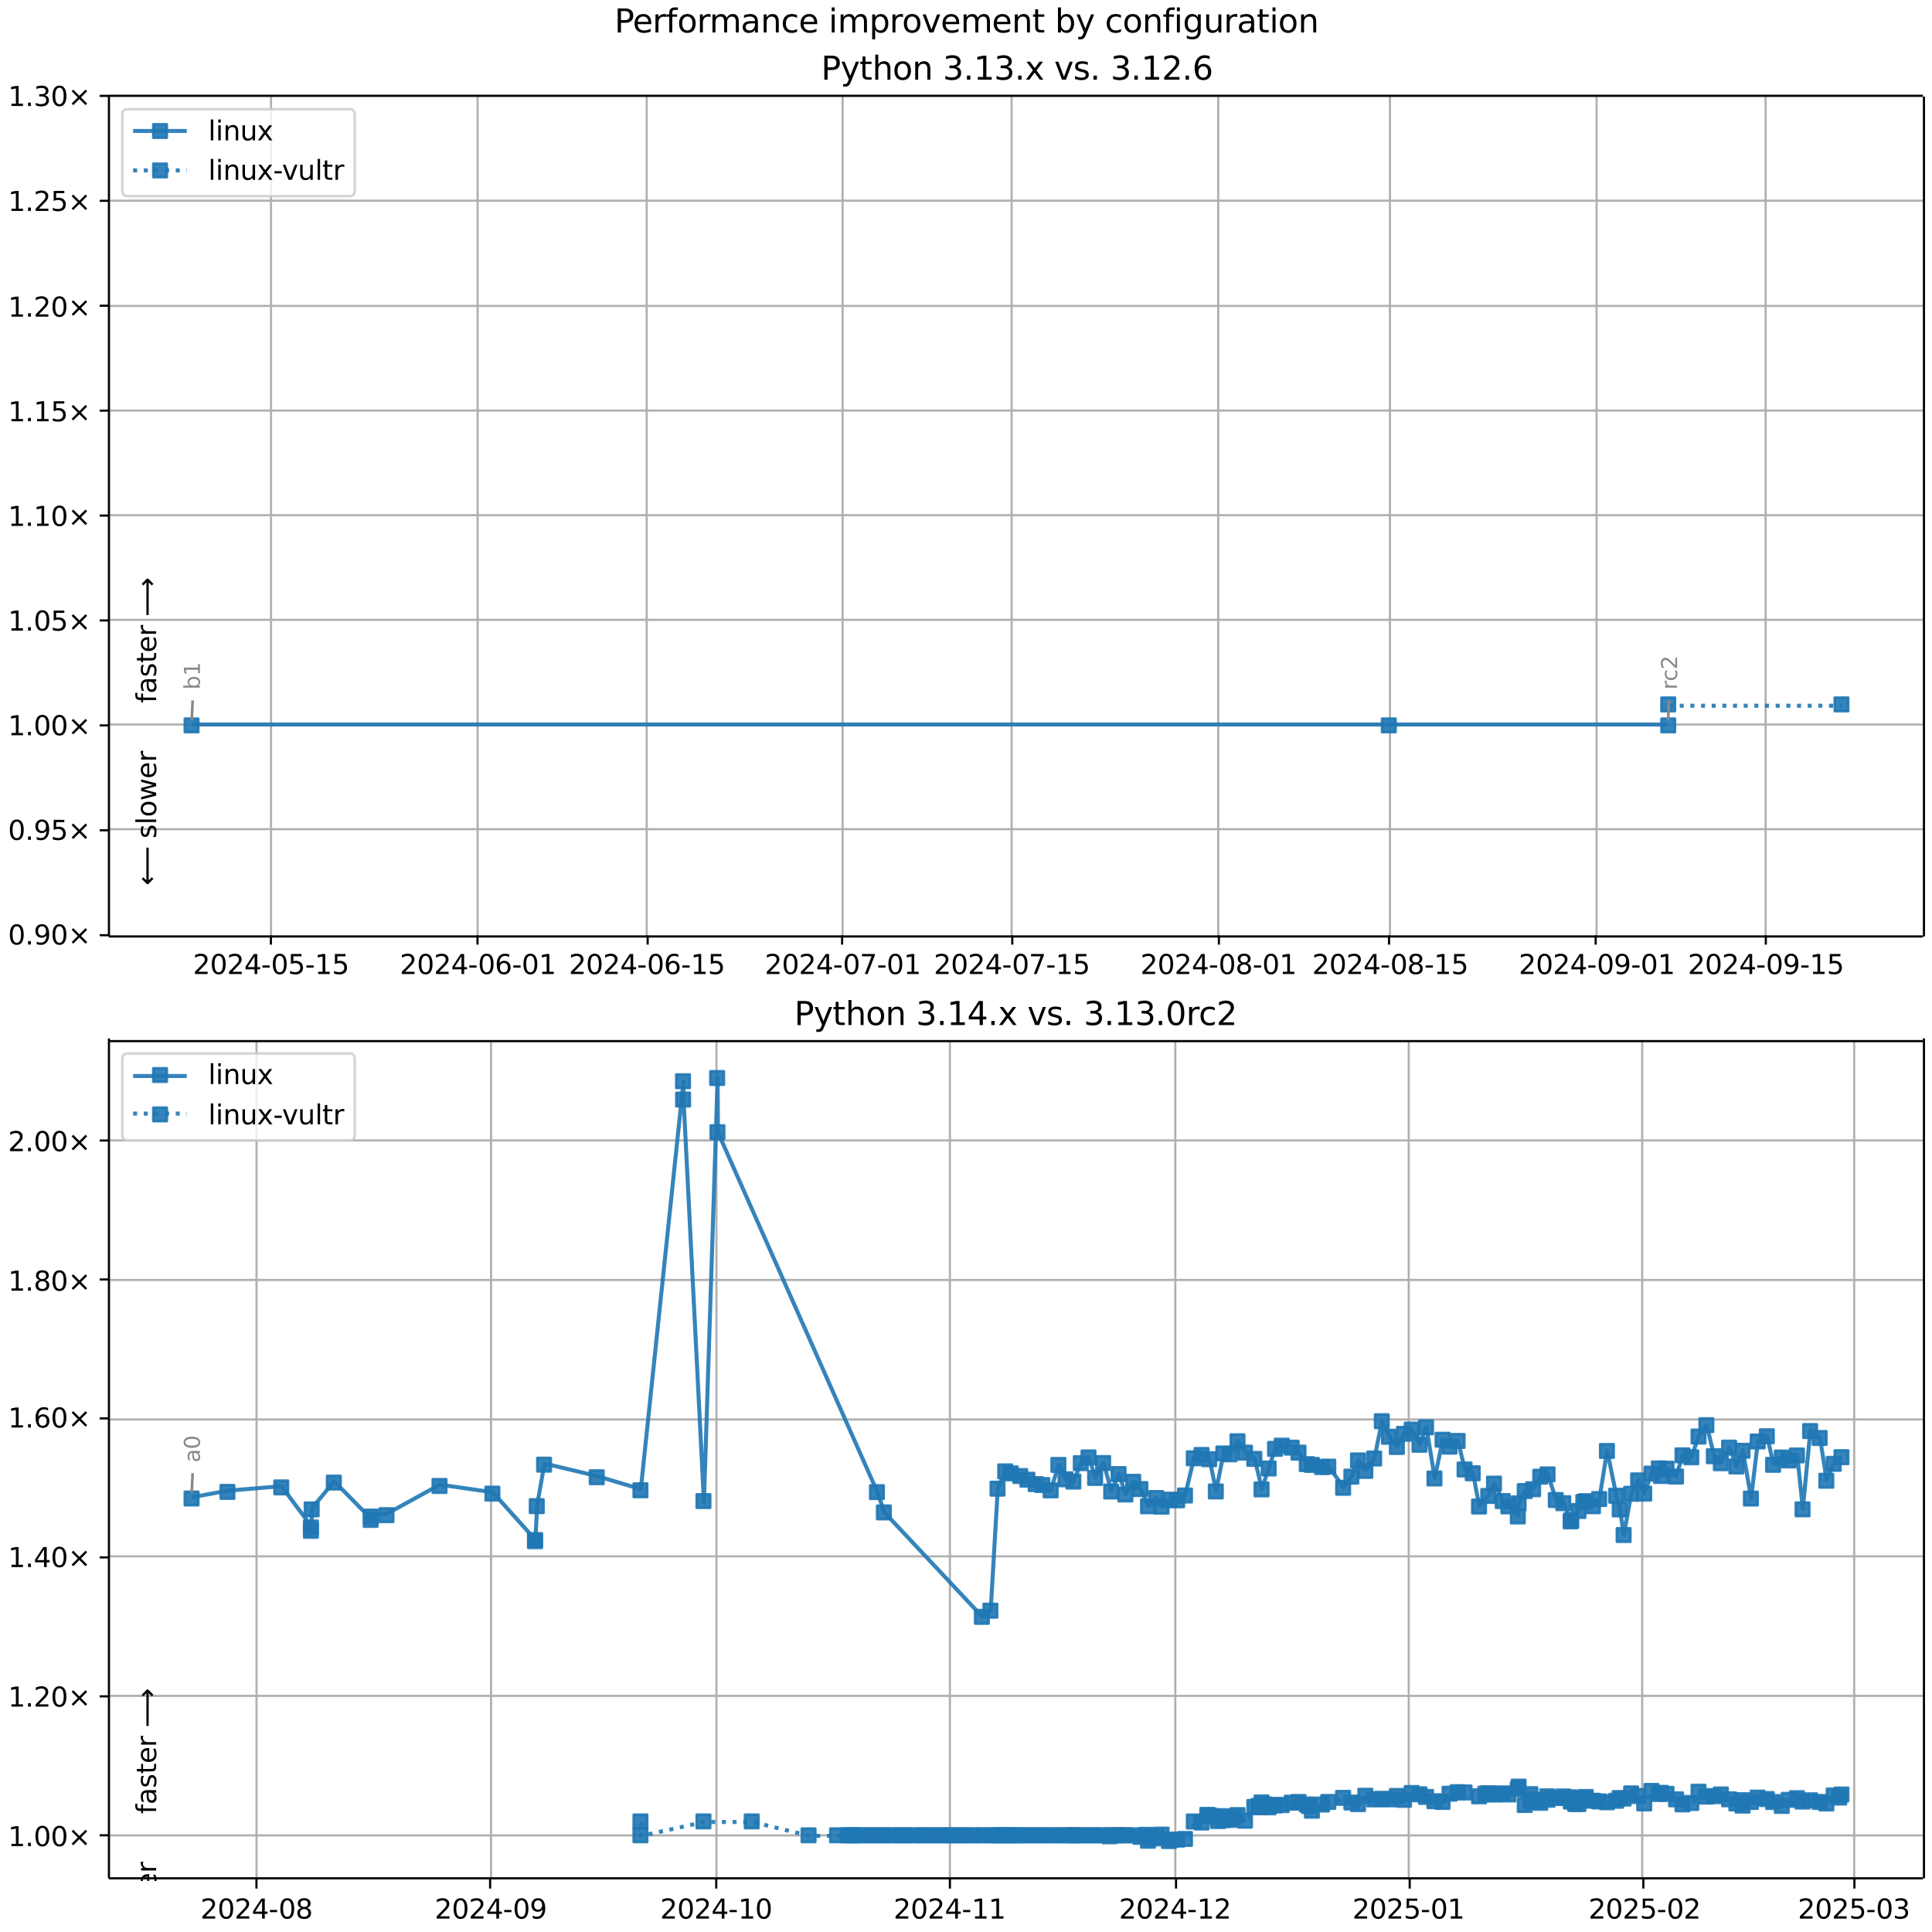 <?xml version="1.0" encoding="UTF-8"?>
<!DOCTYPE svg  PUBLIC '-//W3C//DTD SVG 1.1//EN'  'http://www.w3.org/Graphics/SVG/1.1/DTD/svg11.dtd'>
<svg width="720pt" height="720pt" version="1.1" viewBox="0 0 720 720" xmlns="http://www.w3.org/2000/svg" xmlns:xlink="http://www.w3.org/1999/xlink">
<defs>
<style type="text/css">*{stroke-linejoin: round; stroke-linecap: butt}</style>
</defs>
<path d="m0 720h720v-720h-720z" fill="#fff"/>
<path d="m40.6 349h676v-313h-676z" fill="#fff"/>
<path d="m101 349v-313" clip-path="url(#g)" fill="none" stroke="#b0b0b0" stroke-linecap="square" stroke-width=".8"/>
<defs>
<path id="i" d="m0 0v3.5" stroke="#000" stroke-width=".8"/>
</defs>
<use x="100.953" y="348.529" stroke="#000000" stroke-width=".8" xlink:href="#i"/>
<g transform="translate(71.9 363) scale(.1 -.1)">
<defs>
<path id="c" transform="scale(.016)" d="m1228 531h2203v-531h-2962v531q359 372 979 998 621 627 780 809 303 340 423 576 121 236 121 464 0 372-261 606-261 235-680 235-297 0-627-103-329-103-704-313v638q381 153 712 231 332 78 607 78 725 0 1156-363 431-362 431-968 0-288-108-546-107-257-392-607-78-91-497-524-418-433-1181-1211z"/>
<path id="b" transform="scale(.016)" d="m2034 4250q-487 0-733-480-245-479-245-1442 0-959 245-1439 246-480 733-480 491 0 736 480 246 480 246 1439 0 963-246 1442-245 480-736 480zm0 500q785 0 1199-621 414-620 414-1801 0-1178-414-1799-414-620-1199-620-784 0-1198 620-414 621-414 1799 0 1181 414 1801 414 621 1198 621z"/>
<path id="j" transform="scale(.016)" d="m2419 4116-1594-2491h1594v2491zm-166 550h794v-3041h666v-525h-666v-1100h-628v1100h-2106v609l1940 2957z"/>
<path id="e" transform="scale(.016)" d="m313 2009h1684v-512h-1684v512z"/>
<path id="m" transform="scale(.016)" d="m691 4666h2478v-532h-1900v-1143q137 47 274 70 138 23 276 23 781 0 1237-428 457-428 457-1159 0-753-469-1171-469-417-1322-417-294 0-599 50-304 50-629 150v635q281-153 581-228t634-75q541 0 856 284 316 284 316 772 0 487-316 771-315 285-856 285-253 0-505-56-251-56-513-175v2344z"/>
<path id="d" transform="scale(.016)" d="m794 531h1031v3560l-1122-225v575l1116 225h631v-4135h1031v-531h-2687v531z"/>
</defs>
<use xlink:href="#c"/>
<use transform="translate(63.6)" xlink:href="#b"/>
<use transform="translate(127)" xlink:href="#c"/>
<use transform="translate(191)" xlink:href="#j"/>
<use transform="translate(254)" xlink:href="#e"/>
<use transform="translate(291)" xlink:href="#b"/>
<use transform="translate(354)" xlink:href="#m"/>
<use transform="translate(418)" xlink:href="#e"/>
<use transform="translate(454)" xlink:href="#d"/>
<use transform="translate(518)" xlink:href="#m"/>
</g>
<path d="m178 349v-313" clip-path="url(#g)" fill="none" stroke="#b0b0b0" stroke-linecap="square" stroke-width=".8"/>
<use x="177.953" y="348.529" stroke="#000000" stroke-width=".8" xlink:href="#i"/>
<g transform="translate(149 363) scale(.1 -.1)">
<defs>
<path id="ae" transform="scale(.016)" d="m2113 2584q-425 0-674-291-248-290-248-796 0-503 248-796 249-292 674-292t673 292q248 293 248 796 0 506-248 796-248 291-673 291zm1253 1979v-575q-238 112-480 171-242 60-480 60-625 0-955-422-329-422-376-1275 184 272 462 417 279 145 613 145 703 0 1111-427 408-426 408-1160 0-719-425-1154-425-434-1131-434-810 0-1238 620-428 621-428 1799 0 1106 525 1764t1409 658q238 0 480-47t505-140z"/>
</defs>
<use xlink:href="#c"/>
<use transform="translate(63.6)" xlink:href="#b"/>
<use transform="translate(127)" xlink:href="#c"/>
<use transform="translate(191)" xlink:href="#j"/>
<use transform="translate(254)" xlink:href="#e"/>
<use transform="translate(291)" xlink:href="#b"/>
<use transform="translate(354)" xlink:href="#ae"/>
<use transform="translate(418)" xlink:href="#e"/>
<use transform="translate(454)" xlink:href="#b"/>
<use transform="translate(518)" xlink:href="#d"/>
</g>
<path d="m241 349v-313" clip-path="url(#g)" fill="none" stroke="#b0b0b0" stroke-linecap="square" stroke-width=".8"/>
<use x="241.365" y="348.529" stroke="#000000" stroke-width=".8" xlink:href="#i"/>
<g transform="translate(212 363) scale(.1 -.1)">
<use xlink:href="#c"/>
<use transform="translate(63.6)" xlink:href="#b"/>
<use transform="translate(127)" xlink:href="#c"/>
<use transform="translate(191)" xlink:href="#j"/>
<use transform="translate(254)" xlink:href="#e"/>
<use transform="translate(291)" xlink:href="#b"/>
<use transform="translate(354)" xlink:href="#ae"/>
<use transform="translate(418)" xlink:href="#e"/>
<use transform="translate(454)" xlink:href="#d"/>
<use transform="translate(518)" xlink:href="#m"/>
</g>
<path d="m314 349v-313" clip-path="url(#g)" fill="none" stroke="#b0b0b0" stroke-linecap="square" stroke-width=".8"/>
<use x="313.835" y="348.529" stroke="#000000" stroke-width=".8" xlink:href="#i"/>
<g transform="translate(285 363) scale(.1 -.1)">
<defs>
<path id="al" transform="scale(.016)" d="m525 4666h3e3v-269l-1694-4397h-659l1594 4134h-2241v532z"/>
</defs>
<use xlink:href="#c"/>
<use transform="translate(63.6)" xlink:href="#b"/>
<use transform="translate(127)" xlink:href="#c"/>
<use transform="translate(191)" xlink:href="#j"/>
<use transform="translate(254)" xlink:href="#e"/>
<use transform="translate(291)" xlink:href="#b"/>
<use transform="translate(354)" xlink:href="#al"/>
<use transform="translate(418)" xlink:href="#e"/>
<use transform="translate(454)" xlink:href="#b"/>
<use transform="translate(518)" xlink:href="#d"/>
</g>
<path d="m377 349v-313" clip-path="url(#g)" fill="none" stroke="#b0b0b0" stroke-linecap="square" stroke-width=".8"/>
<use x="377.247" y="348.529" stroke="#000000" stroke-width=".8" xlink:href="#i"/>
<g transform="translate(348 363) scale(.1 -.1)">
<use xlink:href="#c"/>
<use transform="translate(63.6)" xlink:href="#b"/>
<use transform="translate(127)" xlink:href="#c"/>
<use transform="translate(191)" xlink:href="#j"/>
<use transform="translate(254)" xlink:href="#e"/>
<use transform="translate(291)" xlink:href="#b"/>
<use transform="translate(354)" xlink:href="#al"/>
<use transform="translate(418)" xlink:href="#e"/>
<use transform="translate(454)" xlink:href="#d"/>
<use transform="translate(518)" xlink:href="#m"/>
</g>
<path d="m454 349v-313" clip-path="url(#g)" fill="none" stroke="#b0b0b0" stroke-linecap="square" stroke-width=".8"/>
<use x="454.247" y="348.529" stroke="#000000" stroke-width=".8" xlink:href="#i"/>
<g transform="translate(425 363) scale(.1 -.1)">
<defs>
<path id="ad" transform="scale(.016)" d="m2034 2216q-450 0-708-241-257-241-257-662 0-422 257-663 258-241 708-241t709 242q260 243 260 662 0 421-258 662-257 241-711 241zm-631 268q-406 100-633 378-226 279-226 679 0 559 398 884 399 325 1092 325 697 0 1094-325t397-884q0-400-227-679-226-278-629-378 456-106 710-416 255-309 255-755 0-679-414-1042-414-362-1186-362-771 0-1186 362-414 363-414 1042 0 446 256 755 257 310 713 416zm-231 997q0-362 226-565 227-203 636-203 407 0 636 203 230 203 230 565 0 363-230 566-229 203-636 203-409 0-636-203-226-203-226-566z"/>
</defs>
<use xlink:href="#c"/>
<use transform="translate(63.6)" xlink:href="#b"/>
<use transform="translate(127)" xlink:href="#c"/>
<use transform="translate(191)" xlink:href="#j"/>
<use transform="translate(254)" xlink:href="#e"/>
<use transform="translate(291)" xlink:href="#b"/>
<use transform="translate(354)" xlink:href="#ad"/>
<use transform="translate(418)" xlink:href="#e"/>
<use transform="translate(454)" xlink:href="#b"/>
<use transform="translate(518)" xlink:href="#d"/>
</g>
<path d="m518 349v-313" clip-path="url(#g)" fill="none" stroke="#b0b0b0" stroke-linecap="square" stroke-width=".8"/>
<use x="517.659" y="348.529" stroke="#000000" stroke-width=".8" xlink:href="#i"/>
<g transform="translate(489 363) scale(.1 -.1)">
<use xlink:href="#c"/>
<use transform="translate(63.6)" xlink:href="#b"/>
<use transform="translate(127)" xlink:href="#c"/>
<use transform="translate(191)" xlink:href="#j"/>
<use transform="translate(254)" xlink:href="#e"/>
<use transform="translate(291)" xlink:href="#b"/>
<use transform="translate(354)" xlink:href="#ad"/>
<use transform="translate(418)" xlink:href="#e"/>
<use transform="translate(454)" xlink:href="#d"/>
<use transform="translate(518)" xlink:href="#m"/>
</g>
<path d="m595 349v-313" clip-path="url(#g)" fill="none" stroke="#b0b0b0" stroke-linecap="square" stroke-width=".8"/>
<use x="594.659" y="348.529" stroke="#000000" stroke-width=".8" xlink:href="#i"/>
<g transform="translate(566 363) scale(.1 -.1)">
<defs>
<path id="aa" transform="scale(.016)" d="m703 97v575q238-113 481-172 244-59 479-59 625 0 954 420 330 420 377 1277-181-269-460-413-278-144-615-144-700 0-1108 423-408 424-408 1159 0 718 425 1152 425 435 1131 435 810 0 1236-621 427-620 427-1801 0-1103-524-1761-523-658-1407-658-238 0-482 47-243 47-506 141zm1256 1978q425 0 673 290 249 291 249 798 0 503-249 795-248 292-673 292t-673-292-248-795q0-507 248-798 248-290 673-290z"/>
</defs>
<use xlink:href="#c"/>
<use transform="translate(63.6)" xlink:href="#b"/>
<use transform="translate(127)" xlink:href="#c"/>
<use transform="translate(191)" xlink:href="#j"/>
<use transform="translate(254)" xlink:href="#e"/>
<use transform="translate(291)" xlink:href="#b"/>
<use transform="translate(354)" xlink:href="#aa"/>
<use transform="translate(418)" xlink:href="#e"/>
<use transform="translate(454)" xlink:href="#b"/>
<use transform="translate(518)" xlink:href="#d"/>
</g>
<path d="m658 349v-313" clip-path="url(#g)" fill="none" stroke="#b0b0b0" stroke-linecap="square" stroke-width=".8"/>
<use x="658.071" y="348.529" stroke="#000000" stroke-width=".8" xlink:href="#i"/>
<g transform="translate(629 363) scale(.1 -.1)">
<use xlink:href="#c"/>
<use transform="translate(63.6)" xlink:href="#b"/>
<use transform="translate(127)" xlink:href="#c"/>
<use transform="translate(191)" xlink:href="#j"/>
<use transform="translate(254)" xlink:href="#e"/>
<use transform="translate(291)" xlink:href="#b"/>
<use transform="translate(354)" xlink:href="#aa"/>
<use transform="translate(418)" xlink:href="#e"/>
<use transform="translate(454)" xlink:href="#d"/>
<use transform="translate(518)" xlink:href="#m"/>
</g>
<path d="m40.6 349h676" clip-path="url(#g)" fill="none" stroke="#b0b0b0" stroke-linecap="square" stroke-width=".8"/>
<defs>
<path id="k" d="m0 0h-3.5" stroke="#000" stroke-width=".8"/>
</defs>
<use x="40.646" y="348.529" stroke="#000000" stroke-width=".8" xlink:href="#k"/>
<g transform="translate(3 352) scale(.1 -.1)">
<defs>
<path id="f" transform="scale(.016)" d="m684 794h660v-794h-660v794z"/>
<path id="l" transform="scale(.016)" d="m4488 3438-1429-1435 1429-1428-372-378-1435 1434-1434-1434-369 378 1425 1428-1425 1435 369 378 1434-1435 1435 1435 372-378z"/>
</defs>
<use xlink:href="#b"/>
<use transform="translate(63.6)" xlink:href="#f"/>
<use transform="translate(95.4)" xlink:href="#aa"/>
<use transform="translate(159)" xlink:href="#b"/>
<use transform="translate(223)" xlink:href="#l"/>
</g>
<path d="m40.6 309h676" clip-path="url(#g)" fill="none" stroke="#b0b0b0" stroke-linecap="square" stroke-width=".8"/>
<use x="40.646" y="309.429" stroke="#000000" stroke-width=".8" xlink:href="#k"/>
<g transform="translate(3 313) scale(.1 -.1)">
<use xlink:href="#b"/>
<use transform="translate(63.6)" xlink:href="#f"/>
<use transform="translate(95.4)" xlink:href="#aa"/>
<use transform="translate(159)" xlink:href="#m"/>
<use transform="translate(223)" xlink:href="#l"/>
</g>
<path d="m40.6 270h676" clip-path="url(#g)" fill="none" stroke="#b0b0b0" stroke-linecap="square" stroke-width=".8"/>
<use x="40.646" y="270.33" stroke="#000000" stroke-width=".8" xlink:href="#k"/>
<g transform="translate(3 274) scale(.1 -.1)">
<use xlink:href="#d"/>
<use transform="translate(63.6)" xlink:href="#f"/>
<use transform="translate(95.4)" xlink:href="#b"/>
<use transform="translate(159)" xlink:href="#b"/>
<use transform="translate(223)" xlink:href="#l"/>
</g>
<path d="m40.6 231h676" clip-path="url(#g)" fill="none" stroke="#b0b0b0" stroke-linecap="square" stroke-width=".8"/>
<use x="40.646" y="231.23" stroke="#000000" stroke-width=".8" xlink:href="#k"/>
<g transform="translate(3 235) scale(.1 -.1)">
<use xlink:href="#d"/>
<use transform="translate(63.6)" xlink:href="#f"/>
<use transform="translate(95.4)" xlink:href="#b"/>
<use transform="translate(159)" xlink:href="#m"/>
<use transform="translate(223)" xlink:href="#l"/>
</g>
<path d="m40.6 192h676" clip-path="url(#g)" fill="none" stroke="#b0b0b0" stroke-linecap="square" stroke-width=".8"/>
<use x="40.646" y="192.131" stroke="#000000" stroke-width=".8" xlink:href="#k"/>
<g transform="translate(3 196) scale(.1 -.1)">
<use xlink:href="#d"/>
<use transform="translate(63.6)" xlink:href="#f"/>
<use transform="translate(95.4)" xlink:href="#d"/>
<use transform="translate(159)" xlink:href="#b"/>
<use transform="translate(223)" xlink:href="#l"/>
</g>
<path d="m40.6 153h676" clip-path="url(#g)" fill="none" stroke="#b0b0b0" stroke-linecap="square" stroke-width=".8"/>
<use x="40.646" y="153.031" stroke="#000000" stroke-width=".8" xlink:href="#k"/>
<g transform="translate(3 157) scale(.1 -.1)">
<use xlink:href="#d"/>
<use transform="translate(63.6)" xlink:href="#f"/>
<use transform="translate(95.4)" xlink:href="#d"/>
<use transform="translate(159)" xlink:href="#m"/>
<use transform="translate(223)" xlink:href="#l"/>
</g>
<path d="m40.6 114h676" clip-path="url(#g)" fill="none" stroke="#b0b0b0" stroke-linecap="square" stroke-width=".8"/>
<use x="40.646" y="113.932" stroke="#000000" stroke-width=".8" xlink:href="#k"/>
<g transform="translate(3 118) scale(.1 -.1)">
<use xlink:href="#d"/>
<use transform="translate(63.6)" xlink:href="#f"/>
<use transform="translate(95.4)" xlink:href="#c"/>
<use transform="translate(159)" xlink:href="#b"/>
<use transform="translate(223)" xlink:href="#l"/>
</g>
<path d="m40.6 74.8h676" clip-path="url(#g)" fill="none" stroke="#b0b0b0" stroke-linecap="square" stroke-width=".8"/>
<use x="40.646" y="74.832" stroke="#000000" stroke-width=".8" xlink:href="#k"/>
<g transform="translate(3 78.6) scale(.1 -.1)">
<use xlink:href="#d"/>
<use transform="translate(63.6)" xlink:href="#f"/>
<use transform="translate(95.4)" xlink:href="#c"/>
<use transform="translate(159)" xlink:href="#m"/>
<use transform="translate(223)" xlink:href="#l"/>
</g>
<path d="m40.6 35.7h676" clip-path="url(#g)" fill="none" stroke="#b0b0b0" stroke-linecap="square" stroke-width=".8"/>
<use x="40.646" y="35.733" stroke="#000000" stroke-width=".8" xlink:href="#k"/>
<g transform="translate(3 39.5) scale(.1 -.1)">
<defs>
<path id="t" transform="scale(.016)" d="m2597 2516q453-97 707-404 255-306 255-756 0-690-475-1069-475-378-1350-378-293 0-604 58t-642 174v609q262-153 574-231 313-78 654-78 593 0 904 234t311 681q0 413-289 645-289 233-804 233h-544v519h569q465 0 712 186t247 536q0 359-255 551-254 193-729 193-260 0-557-57-297-56-653-174v562q360 100 674 150t592 50q719 0 1137-327 419-326 419-882 0-388-222-655t-631-370z"/>
</defs>
<use xlink:href="#d"/>
<use transform="translate(63.6)" xlink:href="#f"/>
<use transform="translate(95.4)" xlink:href="#t"/>
<use transform="translate(159)" xlink:href="#b"/>
<use transform="translate(223)" xlink:href="#l"/>
</g>
<path d="m71.4 270h446 104" clip-path="url(#g)" fill="none" stroke="#1f77b4" stroke-linecap="square" stroke-opacity=".9" stroke-width="1.5"/>
<defs>
<path id="a" d="m-2.5 2.5h5v-5h-5z" stroke="#1f77b4" stroke-opacity=".9"/>
</defs>
<g clip-path="url(#g)" fill="#1f77b4" fill-opacity=".9" stroke="#1f77b4" stroke-opacity=".9">
<use x="71.389" y="270.33" xlink:href="#a"/>
<use x="517.569" y="270.33" xlink:href="#a"/>
<use x="621.695" y="270.33" xlink:href="#a"/>
</g>
<g stroke="#1f77b4" stroke-opacity=".9">
<path d="m622 263h64.6" clip-path="url(#g)" fill="none" stroke-dasharray="1.5,2.475" stroke-width="1.5"/>
<g clip-path="url(#g)" fill="#1f77b4" fill-opacity=".9">
<use x="621.695" y="262.51" xlink:href="#a"/>
<use x="686.256" y="262.51" xlink:href="#a"/>
</g>
</g>
<path d="m40.6 349v-313" fill="none" stroke="#000" stroke-linecap="square" stroke-width=".8"/>
<path d="m717 349v-313" fill="none" stroke="#000" stroke-linecap="square" stroke-width=".8"/>
<path d="m40.6 349h676" fill="none" stroke="#000" stroke-linecap="square" stroke-width=".8"/>
<path d="m40.6 35.7h676" fill="none" stroke="#000" stroke-linecap="square" stroke-width=".8"/>
<path d="m71.8 261-0.348 7.35" fill="none" stroke="#888" stroke-linecap="round"/>
<g transform="translate(74.5 257) rotate(-90) scale(.08 -.08)" fill="#888">
<defs>
<path id="ak" transform="scale(.016)" d="m3116 1747q0 634-261 995t-717 361q-457 0-718-361t-261-995 261-995 718-361q456 0 717 361t261 995zm-1957 1222q182 312 458 463 277 152 661 152 638 0 1036-506 399-506 399-1331t-399-1332q-398-506-1036-506-384 0-661 152-276 152-458 464v-525h-578v4863h578v-1894z"/>
</defs>
<use xlink:href="#ak"/>
<use transform="translate(63.5)" xlink:href="#d"/>
</g>
<path d="m622 261-0.326 7.34" fill="none" stroke="#888" stroke-linecap="round"/>
<g transform="translate(625 257) rotate(-90) scale(.08 -.08)" fill="#888">
<defs>
<path id="n" transform="scale(.016)" d="m2631 2963q-97 56-211 82-114 27-251 27-488 0-749-317t-261-911v-1844h-578v3500h578v-544q182 319 472 473 291 155 707 155 59 0 131-8 72-7 159-23l3-590z"/>
<path id="ac" transform="scale(.016)" d="m3122 3366v-538q-244 135-489 202t-495 67q-560 0-870-355-309-354-309-995t309-996q310-354 870-354 250 0 495 67t489 202v-532q-241-112-499-168-257-57-548-57-791 0-1257 497-465 497-465 1341 0 856 470 1346 471 491 1290 491 265 0 518-55 253-54 491-163z"/>
</defs>
<use xlink:href="#n"/>
<use transform="translate(38.9)" xlink:href="#ac"/>
<use transform="translate(93.8)" xlink:href="#c"/>
</g>
<g clip-path="url(#g)">
<g transform="translate(58.2 262) rotate(-90) scale(.1 -.1)">
<defs>
<path id="ab" transform="scale(.016)" d="m2375 4863v-479h-550q-309 0-430-125-120-125-120-450v-309h947v-447h-947v-3053h-578v3053h-550v447h550v244q0 584 272 851 272 268 862 268h544z"/>
<path id="z" transform="scale(.016)" d="m2194 1759q-697 0-966-159t-269-544q0-306 202-486 202-179 548-179 479 0 768 339t289 901v128h-572zm1147 238v-2e3h-575v531q-197-318-491-470t-719-152q-537 0-855 302-317 302-317 808 0 590 395 890 396 300 1180 300h807v57q0 397-261 614t-733 217q-300 0-585-72-284-72-546-216v532q315 122 612 182 297 61 578 61 760 0 1135-394 375-393 375-1193z"/>
<path id="x" transform="scale(.016)" d="m2834 3397v-544q-243 125-506 187-262 63-544 63-428 0-642-131t-214-394q0-200 153-314t616-217l197-44q612-131 870-370t258-667q0-488-386-773-386-284-1061-284-281 0-586 55t-642 164v594q319-166 628-249 309-82 613-82 406 0 624 139 219 139 219 392 0 234-158 359-157 125-692 241l-200 47q-534 112-772 345-237 233-237 639 0 494 350 762 350 269 994 269 318 0 599-47 282-46 519-140z"/>
<path id="p" transform="scale(.016)" d="m1172 4494v-994h1184v-447h-1184v-1900q0-428 117-550t477-122h590v-481h-590q-666 0-919 248-253 249-253 905v1900h-422v447h422v994h578z"/>
<path id="s" transform="scale(.016)" d="m3597 1894v-281h-2644q38-594 358-905t892-311q331 0 642 81t618 244v-544q-310-131-635-200t-659-69q-838 0-1327 487-489 488-489 1320 0 859 464 1363 464 505 1252 505 706 0 1117-455 411-454 411-1235zm-575 169q-6 471-264 752-258 282-683 282-481 0-770-272t-333-766l2050 4z"/>
<path id="am" transform="scale(.016)" d="m8863 2147v-281l-1229-1228-375 375 729 728h-7622v531h7622l-729 728 375 375 1229-1228z"/>
</defs>
<use xlink:href="#ab"/>
<use transform="translate(35.2)" xlink:href="#z"/>
<use transform="translate(96.5)" xlink:href="#x"/>
<use transform="translate(149)" xlink:href="#p"/>
<use transform="translate(188)" xlink:href="#s"/>
<use transform="translate(249)" xlink:href="#n"/>
<use transform="translate(290)" xlink:href="#DejaVuSans-20"/>
<use transform="translate(322)" xlink:href="#am"/>
</g>
</g>
<g clip-path="url(#g)">
<g transform="translate(58.2 330) rotate(-90) scale(.1 -.1)">
<defs>
<path id="an" transform="scale(.016)" d="m313 1866v281l1228 1228 375-375-728-728h7621v-531h-7621l728-728-375-375-1228 1228z"/>
<path id="r" transform="scale(.016)" d="m603 4863h575v-4863h-575v4863z"/>
<path id="q" transform="scale(.016)" d="m1959 3097q-462 0-731-361t-269-989 267-989q268-361 733-361 460 0 728 362 269 363 269 988 0 622-269 986-268 364-728 364zm0 487q750 0 1178-488 429-487 429-1349 0-859-429-1349-428-489-1178-489-753 0-1180 489-426 490-426 1349 0 862 426 1349 427 488 1180 488z"/>
<path id="ai" transform="scale(.016)" d="m269 3500h575l719-2731 715 2731h678l719-2731 716 2731h575l-916-3500h-678l-753 2869-756-2869h-679l-915 3500z"/>
</defs>
<use xlink:href="#an"/>
<use transform="translate(143)" xlink:href="#DejaVuSans-20"/>
<use transform="translate(175)" xlink:href="#x"/>
<use transform="translate(227)" xlink:href="#r"/>
<use transform="translate(255)" xlink:href="#q"/>
<use transform="translate(316)" xlink:href="#ai"/>
<use transform="translate(398)" xlink:href="#s"/>
<use transform="translate(460)" xlink:href="#n"/>
</g>
</g>
<g transform="translate(306 29.7) scale(.12 -.12)">
<defs>
<path id="ah" transform="scale(.016)" d="m1259 4147v-1753h794q441 0 681 228 241 228 241 650 0 419-241 647-240 228-681 228h-794zm-631 519h1425q785 0 1186-355 402-355 402-1039 0-691-402-1044-401-353-1186-353h-794v-1875h-631v4666z"/>
<path id="af" transform="scale(.016)" d="m2059-325q-243-625-475-815-231-191-618-191h-460v481h338q237 0 368 113 132 112 291 531l103 262-1415 3444h609l1094-2737 1094 2737h609l-1538-3825z"/>
<path id="aj" transform="scale(.016)" d="m3513 2113v-2113h-575v2094q0 497-194 743-194 247-581 247-466 0-735-297-269-296-269-809v-1978h-578v4863h578v-1907q207 316 486 472 280 156 646 156 603 0 912-373 310-373 310-1098z"/>
<path id="o" transform="scale(.016)" d="m3513 2113v-2113h-575v2094q0 497-194 743-194 247-581 247-466 0-735-297-269-296-269-809v-1978h-578v3500h578v-544q207 316 486 472 280 156 646 156 603 0 912-373 310-373 310-1098z"/>
<path id="w" transform="scale(.016)" d="m3513 3500-1266-1703 1331-1797h-678l-1019 1375-1018-1375h-679l1360 1831-1244 1669h678l928-1247 928 1247h679z"/>
<path id="y" transform="scale(.016)" d="m191 3500h609l1094-2937 1094 2937h609l-1313-3500h-781l-1312 3500z"/>
</defs>
<use xlink:href="#ah"/>
<use transform="translate(60.3)" xlink:href="#af"/>
<use transform="translate(119)" xlink:href="#p"/>
<use transform="translate(159)" xlink:href="#aj"/>
<use transform="translate(222)" xlink:href="#q"/>
<use transform="translate(283)" xlink:href="#o"/>
<use transform="translate(347)" xlink:href="#DejaVuSans-20"/>
<use transform="translate(378)" xlink:href="#t"/>
<use transform="translate(442)" xlink:href="#f"/>
<use transform="translate(474)" xlink:href="#d"/>
<use transform="translate(537)" xlink:href="#t"/>
<use transform="translate(601)" xlink:href="#f"/>
<use transform="translate(633)" xlink:href="#w"/>
<use transform="translate(692)" xlink:href="#DejaVuSans-20"/>
<use transform="translate(724)" xlink:href="#y"/>
<use transform="translate(783)" xlink:href="#x"/>
<use transform="translate(835)" xlink:href="#f"/>
<use transform="translate(867)" xlink:href="#DejaVuSans-20"/>
<use transform="translate(899)" xlink:href="#t"/>
<use transform="translate(962)" xlink:href="#f"/>
<use transform="translate(994)" xlink:href="#d"/>
<use transform="translate(1058)" xlink:href="#c"/>
<use transform="translate(1121)" xlink:href="#f"/>
<use transform="translate(1153)" xlink:href="#ae"/>
</g>
<path d="m47.6 73.1h82.6q2 0 2-2v-28.4q0-2-2-2h-82.6q-2 0-2 2v28.4q0 2 2 2z" fill="#fff" opacity=".8" stroke="#ccc"/>
<path d="m49.6 48.8h10 10" fill="none" stroke="#1f77b4" stroke-linecap="square" stroke-opacity=".9" stroke-width="1.5"/>
<use x="59.646" y="48.831" fill="#1f77b4" fill-opacity=".9" stroke="#1f77b4" stroke-opacity=".9" xlink:href="#a"/>
<g transform="translate(77.6 52.3) scale(.1 -.1)">
<defs>
<path id="v" transform="scale(.016)" d="m603 3500h575v-3500h-575v3500zm0 1363h575v-729h-575v729z"/>
<path id="u" transform="scale(.016)" d="m544 1381v2119h575v-2097q0-497 193-746 194-248 582-248 465 0 735 297 271 297 271 810v1984h575v-3500h-575v538q-209-319-486-474-276-155-642-155-603 0-916 375-312 375-312 1097zm1447 2203z"/>
</defs>
<use xlink:href="#r"/>
<use transform="translate(27.8)" xlink:href="#v"/>
<use transform="translate(55.6)" xlink:href="#o"/>
<use transform="translate(119)" xlink:href="#u"/>
<use transform="translate(182)" xlink:href="#w"/>
</g>
<path d="m49.6 63.5h10 10" fill="none" stroke="#1f77b4" stroke-dasharray="1.5,2.475" stroke-opacity=".9" stroke-width="1.5"/>
<use x="59.646" y="63.509" fill="#1f77b4" fill-opacity=".9" stroke="#1f77b4" stroke-opacity=".9" xlink:href="#a"/>
<g transform="translate(77.6 67) scale(.1 -.1)">
<use xlink:href="#r"/>
<use transform="translate(27.8)" xlink:href="#v"/>
<use transform="translate(55.6)" xlink:href="#o"/>
<use transform="translate(119)" xlink:href="#u"/>
<use transform="translate(182)" xlink:href="#w"/>
<use transform="translate(242)" xlink:href="#e"/>
<use transform="translate(275)" xlink:href="#y"/>
<use transform="translate(334)" xlink:href="#u"/>
<use transform="translate(398)" xlink:href="#r"/>
<use transform="translate(425)" xlink:href="#p"/>
<use transform="translate(465)" xlink:href="#n"/>
</g>
<path d="m40.6 700h676v-313h-676z" fill="#fff"/>
<path d="m95.6 700v-313" clip-path="url(#h)" fill="none" stroke="#b0b0b0" stroke-linecap="square" stroke-width=".8"/>
<use x="95.574" y="700.322" stroke="#000000" stroke-width=".8" xlink:href="#i"/>
<g transform="translate(74.7 715) scale(.1 -.1)">
<use xlink:href="#c"/>
<use transform="translate(63.6)" xlink:href="#b"/>
<use transform="translate(127)" xlink:href="#c"/>
<use transform="translate(191)" xlink:href="#j"/>
<use transform="translate(254)" xlink:href="#e"/>
<use transform="translate(291)" xlink:href="#b"/>
<use transform="translate(354)" xlink:href="#ad"/>
</g>
<path d="m183 700v-313" clip-path="url(#h)" fill="none" stroke="#b0b0b0" stroke-linecap="square" stroke-width=".8"/>
<use x="182.653" y="700.322" stroke="#000000" stroke-width=".8" xlink:href="#i"/>
<g transform="translate(162 715) scale(.1 -.1)">
<use xlink:href="#c"/>
<use transform="translate(63.6)" xlink:href="#b"/>
<use transform="translate(127)" xlink:href="#c"/>
<use transform="translate(191)" xlink:href="#j"/>
<use transform="translate(254)" xlink:href="#e"/>
<use transform="translate(291)" xlink:href="#b"/>
<use transform="translate(354)" xlink:href="#aa"/>
</g>
<path d="m267 700v-313" clip-path="url(#h)" fill="none" stroke="#b0b0b0" stroke-linecap="square" stroke-width=".8"/>
<use x="266.924" y="700.322" stroke="#000000" stroke-width=".8" xlink:href="#i"/>
<g transform="translate(246 715) scale(.1 -.1)">
<use xlink:href="#c"/>
<use transform="translate(63.6)" xlink:href="#b"/>
<use transform="translate(127)" xlink:href="#c"/>
<use transform="translate(191)" xlink:href="#j"/>
<use transform="translate(254)" xlink:href="#e"/>
<use transform="translate(291)" xlink:href="#d"/>
<use transform="translate(354)" xlink:href="#b"/>
</g>
<path d="m354 700v-313" clip-path="url(#h)" fill="none" stroke="#b0b0b0" stroke-linecap="square" stroke-width=".8"/>
<use x="354.003" y="700.322" stroke="#000000" stroke-width=".8" xlink:href="#i"/>
<g transform="translate(333 715) scale(.1 -.1)">
<use xlink:href="#c"/>
<use transform="translate(63.6)" xlink:href="#b"/>
<use transform="translate(127)" xlink:href="#c"/>
<use transform="translate(191)" xlink:href="#j"/>
<use transform="translate(254)" xlink:href="#e"/>
<use transform="translate(291)" xlink:href="#d"/>
<use transform="translate(354)" xlink:href="#d"/>
</g>
<path d="m438 700v-313" clip-path="url(#h)" fill="none" stroke="#b0b0b0" stroke-linecap="square" stroke-width=".8"/>
<use x="438.273" y="700.322" stroke="#000000" stroke-width=".8" xlink:href="#i"/>
<g transform="translate(417 715) scale(.1 -.1)">
<use xlink:href="#c"/>
<use transform="translate(63.6)" xlink:href="#b"/>
<use transform="translate(127)" xlink:href="#c"/>
<use transform="translate(191)" xlink:href="#j"/>
<use transform="translate(254)" xlink:href="#e"/>
<use transform="translate(291)" xlink:href="#d"/>
<use transform="translate(354)" xlink:href="#c"/>
</g>
<path d="m525 700v-313" clip-path="url(#h)" fill="none" stroke="#b0b0b0" stroke-linecap="square" stroke-width=".8"/>
<use x="525.353" y="700.322" stroke="#000000" stroke-width=".8" xlink:href="#i"/>
<g transform="translate(504 715) scale(.1 -.1)">
<use xlink:href="#c"/>
<use transform="translate(63.6)" xlink:href="#b"/>
<use transform="translate(127)" xlink:href="#c"/>
<use transform="translate(191)" xlink:href="#m"/>
<use transform="translate(254)" xlink:href="#e"/>
<use transform="translate(291)" xlink:href="#b"/>
<use transform="translate(354)" xlink:href="#d"/>
</g>
<path d="m612 700v-313" clip-path="url(#h)" fill="none" stroke="#b0b0b0" stroke-linecap="square" stroke-width=".8"/>
<use x="612.432" y="700.322" stroke="#000000" stroke-width=".8" xlink:href="#i"/>
<g transform="translate(592 715) scale(.1 -.1)">
<use xlink:href="#c"/>
<use transform="translate(63.6)" xlink:href="#b"/>
<use transform="translate(127)" xlink:href="#c"/>
<use transform="translate(191)" xlink:href="#m"/>
<use transform="translate(254)" xlink:href="#e"/>
<use transform="translate(291)" xlink:href="#b"/>
<use transform="translate(354)" xlink:href="#c"/>
</g>
<path d="m691 700v-313" clip-path="url(#h)" fill="none" stroke="#b0b0b0" stroke-linecap="square" stroke-width=".8"/>
<use x="691.085" y="700.322" stroke="#000000" stroke-width=".8" xlink:href="#i"/>
<g transform="translate(670 715) scale(.1 -.1)">
<use xlink:href="#c"/>
<use transform="translate(63.6)" xlink:href="#b"/>
<use transform="translate(127)" xlink:href="#c"/>
<use transform="translate(191)" xlink:href="#m"/>
<use transform="translate(254)" xlink:href="#e"/>
<use transform="translate(291)" xlink:href="#b"/>
<use transform="translate(354)" xlink:href="#t"/>
</g>
<path d="m40.6 684h676" clip-path="url(#h)" fill="none" stroke="#b0b0b0" stroke-linecap="square" stroke-width=".8"/>
<use x="40.646" y="683.96" stroke="#000000" stroke-width=".8" xlink:href="#k"/>
<g transform="translate(3 688) scale(.1 -.1)">
<use xlink:href="#d"/>
<use transform="translate(63.6)" xlink:href="#f"/>
<use transform="translate(95.4)" xlink:href="#b"/>
<use transform="translate(159)" xlink:href="#b"/>
<use transform="translate(223)" xlink:href="#l"/>
</g>
<path d="m40.6 632h676" clip-path="url(#h)" fill="none" stroke="#b0b0b0" stroke-linecap="square" stroke-width=".8"/>
<use x="40.646" y="632.175" stroke="#000000" stroke-width=".8" xlink:href="#k"/>
<g transform="translate(3 636) scale(.1 -.1)">
<use xlink:href="#d"/>
<use transform="translate(63.6)" xlink:href="#f"/>
<use transform="translate(95.4)" xlink:href="#c"/>
<use transform="translate(159)" xlink:href="#b"/>
<use transform="translate(223)" xlink:href="#l"/>
</g>
<path d="m40.6 580h676" clip-path="url(#h)" fill="none" stroke="#b0b0b0" stroke-linecap="square" stroke-width=".8"/>
<use x="40.646" y="580.391" stroke="#000000" stroke-width=".8" xlink:href="#k"/>
<g transform="translate(3 584) scale(.1 -.1)">
<use xlink:href="#d"/>
<use transform="translate(63.6)" xlink:href="#f"/>
<use transform="translate(95.4)" xlink:href="#j"/>
<use transform="translate(159)" xlink:href="#b"/>
<use transform="translate(223)" xlink:href="#l"/>
</g>
<path d="m40.6 529h676" clip-path="url(#h)" fill="none" stroke="#b0b0b0" stroke-linecap="square" stroke-width=".8"/>
<use x="40.646" y="528.607" stroke="#000000" stroke-width=".8" xlink:href="#k"/>
<g transform="translate(3 532) scale(.1 -.1)">
<use xlink:href="#d"/>
<use transform="translate(63.6)" xlink:href="#f"/>
<use transform="translate(95.4)" xlink:href="#ae"/>
<use transform="translate(159)" xlink:href="#b"/>
<use transform="translate(223)" xlink:href="#l"/>
</g>
<path d="m40.6 477h676" clip-path="url(#h)" fill="none" stroke="#b0b0b0" stroke-linecap="square" stroke-width=".8"/>
<use x="40.646" y="476.823" stroke="#000000" stroke-width=".8" xlink:href="#k"/>
<g transform="translate(3 481) scale(.1 -.1)">
<use xlink:href="#d"/>
<use transform="translate(63.6)" xlink:href="#f"/>
<use transform="translate(95.4)" xlink:href="#ad"/>
<use transform="translate(159)" xlink:href="#b"/>
<use transform="translate(223)" xlink:href="#l"/>
</g>
<path d="m40.6 425h676" clip-path="url(#h)" fill="none" stroke="#b0b0b0" stroke-linecap="square" stroke-width=".8"/>
<use x="40.646" y="425.038" stroke="#000000" stroke-width=".8" xlink:href="#k"/>
<g transform="translate(3 429) scale(.1 -.1)">
<use xlink:href="#c"/>
<use transform="translate(63.6)" xlink:href="#f"/>
<use transform="translate(95.4)" xlink:href="#b"/>
<use transform="translate(159)" xlink:href="#b"/>
<use transform="translate(223)" xlink:href="#l"/>
</g>
<g stroke="#1f77b4" stroke-opacity=".9">
<path d="m71.4 558 13.4-2.46 20.1-1.67 11.1 14.9 0.018 1.25 0.267-7.99 8.26-9.98 13.7 13.9 0.096-1.26 5.79-0.514 19.8-10.9 19.7 2.85 15.9 17.7 0.032-0.423 0.625-12.6 2.73-15.4 19.6 4.69 16.3 4.86 15.9-152 0.029 6.85 7.59 150 5.1-158 0.117 20.2 59.4 134 2.58 7.56 36.5 38.9 3.17-2.31 2.65-45.5 2.87-6.45 2.08 0.752 3.54 0.991 5.75 3.02 2.48 0.33 3.08 1.98 2.88-9.48 2.67 5.36 2.92 0.851 2.76-6.87 2.86-2.14 2.47 7.65 2.99-5.56 3.01 10.6 2.74-6.51 2.53 7.62 2.93-4.74 2.67 2.71 2.83 6.41 3.02-3.08 2.05 3.23 3.28-2.61 2.53 0.249 2.91-1.8 3.28-13.9 2.91-1.25 2.82 1.6 2.49 12 2.81-14.2 2.38 0.324 2.9-4.87 2.78 4.26 3.47 2.33 2.71 11.4 5.03-15.1 2.47-1.19 3.73 0.753 2.54 1.85 3.08 4.29 1.91 0.284 3.75 0.81 2.35-0.158 5.54 7.87 3.07-4.15 2.48-6.05 2.72 3.91 3.3-4.62 2.84-13.9 2.69 5.8 2.93 3.81 2.66-4.91 2.87-1.57 2.9 5.64 2.44-6.5 3.13 19.1 3.02-14.4 2.61 2.59 3-2.13 2.58 10.6 3.03 1.42 2.36 12.4 3.43-3.95 2.15-4.59 3.24 6.49 2.08 1.98 3.55 3.77 0.296-4.9 2.27-4.58 3.13-0.669 2.67-4.67 2.71-0.869 3.07 9.54 2.79 1.19 2.76 6.78 0.222-0.442 2.68-3.43 1.82-3.38 0.893-0.261 2.69 1.88 2.32-2.69 2.89-17.9 3.42 16.7 1.34 5.1 1.46 9.53 2.79-15.4 2.62-4.99 2.26 4.92 2.71-7.44 2.75-1.95 0.825 2.83 2.03-2.73 3.54 2.93 2.42-7.91 3.27 0.721 2.7-7.72 2.92-4.25 2.79 11.6 2.61 2.61 3.07-5.8 2.71 7.02 2.31-5.87 3.1 17.8 2.54-21.3 3.41-1.95 2.34 10.6 3.24-2.72 2.57 1.09 3.07-1.86 2.1 20.1 2.81-29.2 3.56 2.58 2.49 15.9 2.75-6.3 2.89-2.48v0" clip-path="url(#h)" fill="none" stroke-linecap="square" stroke-width="1.5"/>
<g clip-path="url(#h)" fill="#1f77b4" fill-opacity=".9">
<use x="71.389" y="558.445" xlink:href="#a"/>
<use x="84.754" y="555.985" xlink:href="#a"/>
<use x="104.812" y="554.311" xlink:href="#a"/>
<use x="115.863" y="569.236" xlink:href="#a"/>
<use x="115.881" y="570.489" xlink:href="#a"/>
<use x="116.148" y="562.501" xlink:href="#a"/>
<use x="124.408" y="552.52" xlink:href="#a"/>
<use x="138.143" y="566.44" xlink:href="#a"/>
<use x="138.24" y="565.177" xlink:href="#a"/>
<use x="144.025" y="564.662" xlink:href="#a"/>
<use x="163.799" y="553.777" xlink:href="#a"/>
<use x="183.506" y="556.629" xlink:href="#a"/>
<use x="199.375" y="574.354" xlink:href="#a"/>
<use x="199.406" y="573.931" xlink:href="#a"/>
<use x="200.031" y="561.286" xlink:href="#a"/>
<use x="202.759" y="545.838" xlink:href="#a"/>
<use x="222.389" y="550.524" xlink:href="#a"/>
<use x="238.673" y="555.388" xlink:href="#a"/>
<use x="254.539" y="402.933" xlink:href="#a"/>
<use x="254.569" y="409.778" xlink:href="#a"/>
<use x="262.155" y="559.406" xlink:href="#a"/>
<use x="267.257" y="401.743" xlink:href="#a"/>
<use x="267.374" y="421.929" xlink:href="#a"/>
<use x="326.805" y="556.069" xlink:href="#a"/>
<use x="329.39" y="563.625" xlink:href="#a"/>
<use x="365.918" y="602.563" xlink:href="#a"/>
<use x="369.09" y="600.256" xlink:href="#a"/>
<use x="371.742" y="554.783" xlink:href="#a"/>
<use x="374.609" y="548.333" xlink:href="#a"/>
<use x="376.685" y="549.085" xlink:href="#a"/>
<use x="380.223" y="550.076" xlink:href="#a"/>
<use x="382.883" y="551.441" xlink:href="#a"/>
<use x="385.978" y="553.091" xlink:href="#a"/>
<use x="388.46" y="553.421" xlink:href="#a"/>
<use x="391.545" y="555.406" xlink:href="#a"/>
<use x="394.427" y="545.93" xlink:href="#a"/>
<use x="397.092" y="551.292" xlink:href="#a"/>
<use x="400.015" y="552.143" xlink:href="#a"/>
<use x="402.778" y="545.276" xlink:href="#a"/>
<use x="405.64" y="543.135" xlink:href="#a"/>
<use x="408.115" y="550.789" xlink:href="#a"/>
<use x="411.109" y="545.23" xlink:href="#a"/>
<use x="414.116" y="555.853" xlink:href="#a"/>
<use x="416.86" y="549.339" xlink:href="#a"/>
<use x="419.393" y="556.956" xlink:href="#a"/>
<use x="422.322" y="552.216" xlink:href="#a"/>
<use x="424.997" y="554.927" xlink:href="#a"/>
<use x="427.83" y="561.339" xlink:href="#a"/>
<use x="430.847" y="558.255" xlink:href="#a"/>
<use x="432.896" y="561.488" xlink:href="#a"/>
<use x="436.174" y="558.876" xlink:href="#a"/>
<use x="438.702" y="559.125" xlink:href="#a"/>
<use x="441.608" y="557.327" xlink:href="#a"/>
<use x="444.887" y="543.453" xlink:href="#a"/>
<use x="447.793" y="542.207" xlink:href="#a"/>
<use x="450.612" y="543.808" xlink:href="#a"/>
<use x="453.098" y="555.818" xlink:href="#a"/>
<use x="455.907" y="541.648" xlink:href="#a"/>
<use x="458.285" y="541.972" xlink:href="#a"/>
<use x="461.188" y="537.1" xlink:href="#a"/>
<use x="463.967" y="541.357" xlink:href="#a"/>
<use x="467.436" y="543.683" xlink:href="#a"/>
<use x="470.145" y="555.058" xlink:href="#a"/>
<use x="472.78" y="547.256" xlink:href="#a"/>
<use x="475.175" y="539.944" xlink:href="#a"/>
<use x="477.65" y="538.753" xlink:href="#a"/>
<use x="481.378" y="539.506" xlink:href="#a"/>
<use x="483.919" y="541.352" xlink:href="#a"/>
<use x="486.996" y="545.641" xlink:href="#a"/>
<use x="488.903" y="545.924" xlink:href="#a"/>
<use x="492.657" y="546.734" xlink:href="#a"/>
<use x="495.002" y="546.577" xlink:href="#a"/>
<use x="500.543" y="554.45" xlink:href="#a"/>
<use x="503.618" y="550.303" xlink:href="#a"/>
<use x="506.098" y="544.253" xlink:href="#a"/>
<use x="508.815" y="548.163" xlink:href="#a"/>
<use x="512.115" y="543.54" xlink:href="#a"/>
<use x="514.954" y="529.642" xlink:href="#a"/>
<use x="517.639" y="535.437" xlink:href="#a"/>
<use x="520.568" y="539.251" xlink:href="#a"/>
<use x="523.231" y="534.34" xlink:href="#a"/>
<use x="526.099" y="532.773" xlink:href="#a"/>
<use x="529.004" y="538.417" xlink:href="#a"/>
<use x="531.445" y="531.921" xlink:href="#a"/>
<use x="534.577" y="550.982" xlink:href="#a"/>
<use x="537.601" y="536.54" xlink:href="#a"/>
<use x="540.214" y="539.13" xlink:href="#a"/>
<use x="543.219" y="536.996" xlink:href="#a"/>
<use x="545.801" y="547.633" xlink:href="#a"/>
<use x="548.836" y="549.05" xlink:href="#a"/>
<use x="551.191" y="561.444" xlink:href="#a"/>
<use x="554.62" y="557.495" xlink:href="#a"/>
<use x="556.774" y="552.904" xlink:href="#a"/>
<use x="560.016" y="559.398" xlink:href="#a"/>
<use x="562.101" y="561.382" xlink:href="#a"/>
<use x="565.649" y="565.149" xlink:href="#a"/>
<use x="565.945" y="560.251" xlink:href="#a"/>
<use x="568.218" y="555.669" xlink:href="#a"/>
<use x="571.345" y="555" xlink:href="#a"/>
<use x="574.01" y="550.329" xlink:href="#a"/>
<use x="576.721" y="549.46" xlink:href="#a"/>
<use x="579.788" y="559.003" xlink:href="#a"/>
<use x="582.574" y="560.191" xlink:href="#a"/>
<use x="585.334" y="566.969" xlink:href="#a"/>
<use x="585.556" y="566.527" xlink:href="#a"/>
<use x="588.241" y="563.101" xlink:href="#a"/>
<use x="590.065" y="559.718" xlink:href="#a"/>
<use x="590.959" y="559.457" xlink:href="#a"/>
<use x="593.651" y="561.334" xlink:href="#a"/>
<use x="595.969" y="558.641" xlink:href="#a"/>
<use x="598.856" y="540.733" xlink:href="#a"/>
<use x="602.275" y="557.424" xlink:href="#a"/>
<use x="603.617" y="562.526" xlink:href="#a"/>
<use x="605.08" y="572.055" xlink:href="#a"/>
<use x="607.873" y="556.697" xlink:href="#a"/>
<use x="610.491" y="551.705" xlink:href="#a"/>
<use x="612.748" y="556.626" xlink:href="#a"/>
<use x="615.455" y="549.182" xlink:href="#a"/>
<use x="618.201" y="547.232" xlink:href="#a"/>
<use x="619.026" y="550.063" xlink:href="#a"/>
<use x="621.059" y="547.333" xlink:href="#a"/>
<use x="624.604" y="550.265" xlink:href="#a"/>
<use x="627.021" y="542.359" xlink:href="#a"/>
<use x="630.295" y="543.08" xlink:href="#a"/>
<use x="632.993" y="535.365" xlink:href="#a"/>
<use x="635.91" y="531.116" xlink:href="#a"/>
<use x="638.703" y="542.681" xlink:href="#a"/>
<use x="641.316" y="545.294" xlink:href="#a"/>
<use x="644.383" y="539.491" xlink:href="#a"/>
<use x="647.095" y="546.515" xlink:href="#a"/>
<use x="649.4" y="540.649" xlink:href="#a"/>
<use x="652.503" y="558.476" xlink:href="#a"/>
<use x="655.038" y="537.198" xlink:href="#a"/>
<use x="658.444" y="535.246" xlink:href="#a"/>
<use x="660.783" y="545.894" xlink:href="#a"/>
<use x="664.019" y="543.174" xlink:href="#a"/>
<use x="666.593" y="544.263" xlink:href="#a"/>
<use x="669.664" y="542.401" xlink:href="#a"/>
<use x="671.762" y="562.481" xlink:href="#a"/>
<use x="674.572" y="533.312" xlink:href="#a"/>
<use x="678.133" y="535.894" xlink:href="#a"/>
<use x="680.619" y="551.826" xlink:href="#a"/>
<use x="683.369" y="545.528" xlink:href="#a"/>
<use x="686.256" y="543.045" xlink:href="#a"/>
</g>
</g>
<g stroke="#1f77b4" stroke-opacity=".9">
<path d="m239 679v5.18l23.5-5.18h18l21.2 5.18h110l2.39 0.357 0.612-0.357h8.21l2.67 0.581 2.23-0.741 0.598 2.2 2.05-0.896 0.972-0.711 2.05-0.692 2.73 2.41 0.552-0.456 2.53-0.073 2.91-0.239 3.28-6.53 2.91 0.381 2.13-2.83 0.691 0.193 2.49 0.498 0.806 1.6 1.59-1.83 0.409 1.45 2.38-0.064 2.9-1.79 2.78 2.1 3.47-5.12 1.56-0.373 0.486 0.487 0.665-1.81 1.41 0.785 1.22 1.03 2.4-0.775 2.47-0.05 3.73-0.904 2.54-0.259 3.08 0.921 0.814 0.601 1.09 1.74 3.75-2.29 2.35-0.971 5.54-1.53 3.07 1.74 2.48 0.585 2.72-3.11 3.3 1.36 2.84-0.209 2.69 0.202 2.93-1.29 2.66 1.46 2.87-2.54 2.9 0.484 2.44 0.986 3.13 1.58 3.02 0.267 2.61-3.06 3-0.565 2.58 0.1 5.39 1.44 2.36-0.983 1.07-0.158 2.15 0.502 3.24-0.454 2.08 0.406 3.55-2 0.296-0.92 2.27 6.84 2.12-4.04 0.137 2.7 0.868-0.458 2.67 0.963 2.59-2.39 0.118 1.26 5.85-1.21 2.48 0.302 0.278 0.48 0.113 1.11 0.109-0.28 1.46 1.2 1.22-0.012 2.72-2.62 2.69 1.4 5.21 0.563 3.42-0.546 1.34-1.02 1.46 0.181 2.79-1.92 2.62 0.982 2.26 2.77 2.71-4.68 2.75 1.11 0.825-0.387 2.03 0.381 3.54 2.03 2.42 1.89 3.27-0.532 2.7-4.19 2.92 1.82 2.79-0.183 2.61-0.622 5.78 3.36 2.15-1.24 0.159 2.04 3.1-1.37 2.54-1.62 3.41 0.547 5.57 2.55 2.57-2.26 3.07-0.624 2.1 1.28 2.81-0.493 3.56 0.601 2.49 0.605 2.75-3 2.06 0.782 0.823-1.13" clip-path="url(#h)" fill="none" stroke-dasharray="1.5,2.475" stroke-width="1.5"/>
<g clip-path="url(#h)" fill="#1f77b4" fill-opacity=".9">
<use x="238.673" y="678.781" xlink:href="#a"/>
<use x="238.673" y="683.96" xlink:href="#a"/>
<use x="262.155" y="678.781" xlink:href="#a"/>
<use x="280.143" y="678.781" xlink:href="#a"/>
<use x="301.329" y="683.96" xlink:href="#a"/>
<use x="311.944" y="683.96" xlink:href="#a"/>
<use x="315.981" y="683.96" xlink:href="#a"/>
<use x="317.352" y="683.96" xlink:href="#a"/>
<use x="318.315" y="683.96" xlink:href="#a"/>
<use x="321.089" y="683.96" xlink:href="#a"/>
<use x="323.822" y="683.96" xlink:href="#a"/>
<use x="326.805" y="683.96" xlink:href="#a"/>
<use x="329.39" y="683.96" xlink:href="#a"/>
<use x="332.522" y="683.96" xlink:href="#a"/>
<use x="335.376" y="683.96" xlink:href="#a"/>
<use x="337.53" y="683.96" xlink:href="#a"/>
<use x="340.739" y="683.96" xlink:href="#a"/>
<use x="343.578" y="683.96" xlink:href="#a"/>
<use x="346.382" y="683.96" xlink:href="#a"/>
<use x="349.464" y="683.96" xlink:href="#a"/>
<use x="352.272" y="683.96" xlink:href="#a"/>
<use x="354.792" y="683.96" xlink:href="#a"/>
<use x="357.77" y="683.96" xlink:href="#a"/>
<use x="359.877" y="683.96" xlink:href="#a"/>
<use x="363.177" y="683.96" xlink:href="#a"/>
<use x="365.918" y="683.96" xlink:href="#a"/>
<use x="369.09" y="683.96" xlink:href="#a"/>
<use x="371.742" y="683.96" xlink:href="#a"/>
<use x="373.175" y="683.96" xlink:href="#a"/>
<use x="374.609" y="683.96" xlink:href="#a"/>
<use x="376.685" y="683.96" xlink:href="#a"/>
<use x="377.949" y="683.96" xlink:href="#a"/>
<use x="380.223" y="683.96" xlink:href="#a"/>
<use x="382.883" y="683.96" xlink:href="#a"/>
<use x="385.978" y="683.96" xlink:href="#a"/>
<use x="388.46" y="683.96" xlink:href="#a"/>
<use x="391.545" y="683.96" xlink:href="#a"/>
<use x="394.427" y="683.96" xlink:href="#a"/>
<use x="397.092" y="683.96" xlink:href="#a"/>
<use x="400.015" y="683.96" xlink:href="#a"/>
<use x="400.227" y="683.96" xlink:href="#a"/>
<use x="402.778" y="683.96" xlink:href="#a"/>
<use x="405.64" y="683.96" xlink:href="#a"/>
<use x="408.115" y="683.96" xlink:href="#a"/>
<use x="411.109" y="683.96" xlink:href="#a"/>
<use x="413.504" y="684.317" xlink:href="#a"/>
<use x="414.116" y="683.96" xlink:href="#a"/>
<use x="416.4" y="683.96" xlink:href="#a"/>
<use x="416.86" y="683.96" xlink:href="#a"/>
<use x="419.393" y="683.96" xlink:href="#a"/>
<use x="422.322" y="683.96" xlink:href="#a"/>
<use x="424.997" y="684.541" xlink:href="#a"/>
<use x="427.232" y="683.8" xlink:href="#a"/>
<use x="427.83" y="685.996" xlink:href="#a"/>
<use x="429.875" y="685.1" xlink:href="#a"/>
<use x="430.847" y="684.388" xlink:href="#a"/>
<use x="432.896" y="683.696" xlink:href="#a"/>
<use x="435.622" y="686.104" xlink:href="#a"/>
<use x="436.174" y="685.648" xlink:href="#a"/>
<use x="438.702" y="685.575" xlink:href="#a"/>
<use x="441.608" y="685.336" xlink:href="#a"/>
<use x="444.887" y="678.807" xlink:href="#a"/>
<use x="447.793" y="679.188" xlink:href="#a"/>
<use x="449.921" y="676.358" xlink:href="#a"/>
<use x="450.612" y="676.551" xlink:href="#a"/>
<use x="453.098" y="677.049" xlink:href="#a"/>
<use x="453.905" y="678.649" xlink:href="#a"/>
<use x="455.498" y="676.822" xlink:href="#a"/>
<use x="455.907" y="678.275" xlink:href="#a"/>
<use x="458.285" y="678.212" xlink:href="#a"/>
<use x="459.687" y="677.402" xlink:href="#a"/>
<use x="461.188" y="676.419" xlink:href="#a"/>
<use x="463.967" y="678.521" xlink:href="#a"/>
<use x="467.436" y="673.401" xlink:href="#a"/>
<use x="468.994" y="673.029" xlink:href="#a"/>
<use x="469.48" y="673.516" xlink:href="#a"/>
<use x="470.145" y="671.708" xlink:href="#a"/>
<use x="471.557" y="672.494" xlink:href="#a"/>
<use x="472.78" y="673.527" xlink:href="#a"/>
<use x="474.95" y="672.775" xlink:href="#a"/>
<use x="475.175" y="672.752" xlink:href="#a"/>
<use x="477.65" y="672.702" xlink:href="#a"/>
<use x="481.378" y="671.798" xlink:href="#a"/>
<use x="483.919" y="671.539" xlink:href="#a"/>
<use x="486.996" y="672.46" xlink:href="#a"/>
<use x="487.81" y="673.061" xlink:href="#a"/>
<use x="488.903" y="674.799" xlink:href="#a"/>
<use x="492.657" y="672.504" xlink:href="#a"/>
<use x="495.002" y="671.533" xlink:href="#a"/>
<use x="500.543" y="670.007" xlink:href="#a"/>
<use x="503.618" y="671.751" xlink:href="#a"/>
<use x="506.098" y="672.336" xlink:href="#a"/>
<use x="508.815" y="669.223" xlink:href="#a"/>
<use x="512.115" y="670.583" xlink:href="#a"/>
<use x="514.954" y="670.374" xlink:href="#a"/>
<use x="517.639" y="670.577" xlink:href="#a"/>
<use x="520.568" y="669.29" xlink:href="#a"/>
<use x="523.231" y="670.75" xlink:href="#a"/>
<use x="526.099" y="668.206" xlink:href="#a"/>
<use x="529.004" y="668.691" xlink:href="#a"/>
<use x="531.445" y="669.677" xlink:href="#a"/>
<use x="534.577" y="671.26" xlink:href="#a"/>
<use x="537.601" y="671.526" xlink:href="#a"/>
<use x="540.214" y="668.464" xlink:href="#a"/>
<use x="543.219" y="667.899" xlink:href="#a"/>
<use x="545.801" y="667.999" xlink:href="#a"/>
<use x="551.191" y="669.437" xlink:href="#a"/>
<use x="553.55" y="668.454" xlink:href="#a"/>
<use x="554.62" y="668.296" xlink:href="#a"/>
<use x="556.774" y="668.798" xlink:href="#a"/>
<use x="560.016" y="668.344" xlink:href="#a"/>
<use x="562.101" y="668.749" xlink:href="#a"/>
<use x="565.649" y="666.749" xlink:href="#a"/>
<use x="565.945" y="665.83" xlink:href="#a"/>
<use x="568.218" y="672.673" xlink:href="#a"/>
<use x="570.34" y="668.632" xlink:href="#a"/>
<use x="570.378" y="670.542" xlink:href="#a"/>
<use x="570.477" y="671.336" xlink:href="#a"/>
<use x="571.345" y="670.877" xlink:href="#a"/>
<use x="574.01" y="671.84" xlink:href="#a"/>
<use x="576.603" y="669.448" xlink:href="#a"/>
<use x="576.721" y="670.705" xlink:href="#a"/>
<use x="579.788" y="670.071" xlink:href="#a"/>
<use x="582.574" y="669.497" xlink:href="#a"/>
<use x="585.057" y="669.799" xlink:href="#a"/>
<use x="585.334" y="670.279" xlink:href="#a"/>
<use x="585.448" y="671.393" xlink:href="#a"/>
<use x="585.556" y="671.113" xlink:href="#a"/>
<use x="587.02" y="672.308" xlink:href="#a"/>
<use x="588.241" y="672.297" xlink:href="#a"/>
<use x="590.065" y="670.458" xlink:href="#a"/>
<use x="590.959" y="669.677" xlink:href="#a"/>
<use x="593.651" y="671.08" xlink:href="#a"/>
<use x="595.969" y="671.335" xlink:href="#a"/>
<use x="598.856" y="671.643" xlink:href="#a"/>
<use x="602.275" y="671.097" xlink:href="#a"/>
<use x="603.617" y="670.082" xlink:href="#a"/>
<use x="605.08" y="670.262" xlink:href="#a"/>
<use x="607.873" y="668.344" xlink:href="#a"/>
<use x="610.491" y="669.326" xlink:href="#a"/>
<use x="612.748" y="672.101" xlink:href="#a"/>
<use x="615.455" y="667.423" xlink:href="#a"/>
<use x="618.201" y="668.536" xlink:href="#a"/>
<use x="619.026" y="668.149" xlink:href="#a"/>
<use x="621.059" y="668.531" xlink:href="#a"/>
<use x="624.604" y="670.561" xlink:href="#a"/>
<use x="627.021" y="672.446" xlink:href="#a"/>
<use x="630.295" y="671.914" xlink:href="#a"/>
<use x="632.993" y="667.728" xlink:href="#a"/>
<use x="635.91" y="669.546" xlink:href="#a"/>
<use x="638.703" y="669.363" xlink:href="#a"/>
<use x="641.316" y="668.742" xlink:href="#a"/>
<use x="644.383" y="670.553" xlink:href="#a"/>
<use x="647.095" y="672.105" xlink:href="#a"/>
<use x="649.241" y="670.862" xlink:href="#a"/>
<use x="649.4" y="672.904" xlink:href="#a"/>
<use x="652.503" y="671.535" xlink:href="#a"/>
<use x="655.038" y="669.911" xlink:href="#a"/>
<use x="658.444" y="670.458" xlink:href="#a"/>
<use x="660.783" y="671.557" xlink:href="#a"/>
<use x="664.019" y="673.005" xlink:href="#a"/>
<use x="666.593" y="670.749" xlink:href="#a"/>
<use x="669.664" y="670.125" xlink:href="#a"/>
<use x="671.762" y="671.408" xlink:href="#a"/>
<use x="674.572" y="670.915" xlink:href="#a"/>
<use x="678.133" y="671.515" xlink:href="#a"/>
<use x="680.619" y="672.12" xlink:href="#a"/>
<use x="683.369" y="669.121" xlink:href="#a"/>
<use x="685.433" y="669.903" xlink:href="#a"/>
<use x="686.256" y="668.768" xlink:href="#a"/>
</g>
</g>
<path d="m40.6 700v-313" fill="none" stroke="#000" stroke-linecap="square" stroke-width=".8"/>
<path d="m717 700v-313" fill="none" stroke="#000" stroke-linecap="square" stroke-width=".8"/>
<path d="m40.6 700h676" fill="none" stroke="#000" stroke-linecap="square" stroke-width=".8"/>
<path d="m40.6 388h676" fill="none" stroke="#000" stroke-linecap="square" stroke-width=".8"/>
<path d="m71.8 549-0.349 7.35" fill="none" stroke="#888" stroke-linecap="round"/>
<g transform="translate(74.5 545) rotate(-90) scale(.08 -.08)" fill="#888">
<use xlink:href="#z"/>
<use transform="translate(61.3)" xlink:href="#b"/>
</g>
<g clip-path="url(#h)">
<g transform="translate(58.2 676) rotate(-90) scale(.1 -.1)">
<use xlink:href="#ab"/>
<use transform="translate(35.2)" xlink:href="#z"/>
<use transform="translate(96.5)" xlink:href="#x"/>
<use transform="translate(149)" xlink:href="#p"/>
<use transform="translate(188)" xlink:href="#s"/>
<use transform="translate(249)" xlink:href="#n"/>
<use transform="translate(290)" xlink:href="#DejaVuSans-20"/>
<use transform="translate(322)" xlink:href="#am"/>
</g>
</g>
<g clip-path="url(#h)">
<g transform="translate(58.2 744) rotate(-90) scale(.1 -.1)">
<use xlink:href="#an"/>
<use transform="translate(143)" xlink:href="#DejaVuSans-20"/>
<use transform="translate(175)" xlink:href="#x"/>
<use transform="translate(227)" xlink:href="#r"/>
<use transform="translate(255)" xlink:href="#q"/>
<use transform="translate(316)" xlink:href="#ai"/>
<use transform="translate(398)" xlink:href="#s"/>
<use transform="translate(460)" xlink:href="#n"/>
</g>
</g>
<g transform="translate(296 382) scale(.12 -.12)">
<use xlink:href="#ah"/>
<use transform="translate(60.3)" xlink:href="#af"/>
<use transform="translate(119)" xlink:href="#p"/>
<use transform="translate(159)" xlink:href="#aj"/>
<use transform="translate(222)" xlink:href="#q"/>
<use transform="translate(283)" xlink:href="#o"/>
<use transform="translate(347)" xlink:href="#DejaVuSans-20"/>
<use transform="translate(378)" xlink:href="#t"/>
<use transform="translate(442)" xlink:href="#f"/>
<use transform="translate(474)" xlink:href="#d"/>
<use transform="translate(537)" xlink:href="#j"/>
<use transform="translate(601)" xlink:href="#f"/>
<use transform="translate(633)" xlink:href="#w"/>
<use transform="translate(692)" xlink:href="#DejaVuSans-20"/>
<use transform="translate(724)" xlink:href="#y"/>
<use transform="translate(783)" xlink:href="#x"/>
<use transform="translate(835)" xlink:href="#f"/>
<use transform="translate(867)" xlink:href="#DejaVuSans-20"/>
<use transform="translate(899)" xlink:href="#t"/>
<use transform="translate(962)" xlink:href="#f"/>
<use transform="translate(994)" xlink:href="#d"/>
<use transform="translate(1058)" xlink:href="#t"/>
<use transform="translate(1121)" xlink:href="#f"/>
<use transform="translate(1153)" xlink:href="#b"/>
<use transform="translate(1217)" xlink:href="#n"/>
<use transform="translate(1256)" xlink:href="#ac"/>
<use transform="translate(1311)" xlink:href="#c"/>
</g>
<path d="m47.6 425h82.6q2 0 2-2v-28.4q0-2-2-2h-82.6q-2 0-2 2v28.4q0 2 2 2z" fill="#fff" opacity=".8" stroke="#ccc"/>
<path d="m49.6 401h10 10" fill="none" stroke="#1f77b4" stroke-linecap="square" stroke-opacity=".9" stroke-width="1.5"/>
<use x="59.646" y="400.624" fill="#1f77b4" fill-opacity=".9" stroke="#1f77b4" stroke-opacity=".9" xlink:href="#a"/>
<g transform="translate(77.6 404) scale(.1 -.1)">
<use xlink:href="#r"/>
<use transform="translate(27.8)" xlink:href="#v"/>
<use transform="translate(55.6)" xlink:href="#o"/>
<use transform="translate(119)" xlink:href="#u"/>
<use transform="translate(182)" xlink:href="#w"/>
</g>
<path d="m49.6 415h10 10" fill="none" stroke="#1f77b4" stroke-dasharray="1.5,2.475" stroke-opacity=".9" stroke-width="1.5"/>
<use x="59.646" y="415.302" fill="#1f77b4" fill-opacity=".9" stroke="#1f77b4" stroke-opacity=".9" xlink:href="#a"/>
<g transform="translate(77.6 419) scale(.1 -.1)">
<use xlink:href="#r"/>
<use transform="translate(27.8)" xlink:href="#v"/>
<use transform="translate(55.6)" xlink:href="#o"/>
<use transform="translate(119)" xlink:href="#u"/>
<use transform="translate(182)" xlink:href="#w"/>
<use transform="translate(242)" xlink:href="#e"/>
<use transform="translate(275)" xlink:href="#y"/>
<use transform="translate(334)" xlink:href="#u"/>
<use transform="translate(398)" xlink:href="#r"/>
<use transform="translate(425)" xlink:href="#p"/>
<use transform="translate(465)" xlink:href="#n"/>
</g>
<g transform="translate(229 12.1) scale(.12 -.12)">
<defs>
<path id="ag" transform="scale(.016)" d="m3328 2828q216 388 516 572t706 184q547 0 844-383 297-382 297-1088v-2113h-578v2094q0 503-179 746-178 244-543 244-447 0-707-297-259-296-259-809v-1978h-578v2094q0 506-178 748t-550 242q-441 0-701-298-259-298-259-808v-1978h-578v3500h578v-544q197 322 472 475t653 153q382 0 649-194 267-193 395-562z"/>
<path id="ao" transform="scale(.016)" d="m1159 525v-1856h-578v4831h578v-531q182 312 458 463 277 152 661 152 638 0 1036-506 399-506 399-1331t-399-1332q-398-506-1036-506-384 0-661 152-276 152-458 464zm1957 1222q0 634-261 995t-717 361q-457 0-718-361t-261-995 261-995 718-361q456 0 717 361t261 995z"/>
<path id="ap" transform="scale(.016)" d="m2906 1791q0 625-258 968-257 344-723 344-462 0-720-344-258-343-258-968 0-622 258-966t720-344q466 0 723 344 258 344 258 966zm575-1357q0-893-397-1329-396-436-1215-436-303 0-572 45t-522 139v559q253-137 500-202 247-66 503-66 566 0 847 295t281 892v285q-178-310-456-463t-666-153q-643 0-1037 490-394 491-394 1301 0 812 394 1302 394 491 1037 491 388 0 666-153t456-462v531h575v-3066z"/>
</defs>
<use xlink:href="#ah"/>
<use transform="translate(56.7)" xlink:href="#s"/>
<use transform="translate(118)" xlink:href="#n"/>
<use transform="translate(159)" xlink:href="#ab"/>
<use transform="translate(195)" xlink:href="#q"/>
<use transform="translate(256)" xlink:href="#n"/>
<use transform="translate(295)" xlink:href="#ag"/>
<use transform="translate(392)" xlink:href="#z"/>
<use transform="translate(454)" xlink:href="#o"/>
<use transform="translate(517)" xlink:href="#ac"/>
<use transform="translate(572)" xlink:href="#s"/>
<use transform="translate(634)" xlink:href="#DejaVuSans-20"/>
<use transform="translate(665)" xlink:href="#v"/>
<use transform="translate(693)" xlink:href="#ag"/>
<use transform="translate(791)" xlink:href="#ao"/>
<use transform="translate(854)" xlink:href="#n"/>
<use transform="translate(893)" xlink:href="#q"/>
<use transform="translate(954)" xlink:href="#y"/>
<use transform="translate(1013)" xlink:href="#s"/>
<use transform="translate(1075)" xlink:href="#ag"/>
<use transform="translate(1172)" xlink:href="#s"/>
<use transform="translate(1234)" xlink:href="#o"/>
<use transform="translate(1297)" xlink:href="#p"/>
<use transform="translate(1336)" xlink:href="#DejaVuSans-20"/>
<use transform="translate(1368)" xlink:href="#ak"/>
<use transform="translate(1432)" xlink:href="#af"/>
<use transform="translate(1491)" xlink:href="#DejaVuSans-20"/>
<use transform="translate(1523)" xlink:href="#ac"/>
<use transform="translate(1578)" xlink:href="#q"/>
<use transform="translate(1639)" xlink:href="#o"/>
<use transform="translate(1702)" xlink:href="#ab"/>
<use transform="translate(1737)" xlink:href="#v"/>
<use transform="translate(1765)" xlink:href="#ap"/>
<use transform="translate(1829)" xlink:href="#u"/>
<use transform="translate(1892)" xlink:href="#n"/>
<use transform="translate(1933)" xlink:href="#z"/>
<use transform="translate(1994)" xlink:href="#p"/>
<use transform="translate(2034)" xlink:href="#v"/>
<use transform="translate(2061)" xlink:href="#q"/>
<use transform="translate(2123)" xlink:href="#o"/>
</g>
<defs>
<clipPath id="g">
<rect x="40.6" y="35.7" width="676" height="313"/>
</clipPath>
<clipPath id="h">
<rect x="40.6" y="388" width="676" height="313"/>
</clipPath>
</defs>
</svg>
